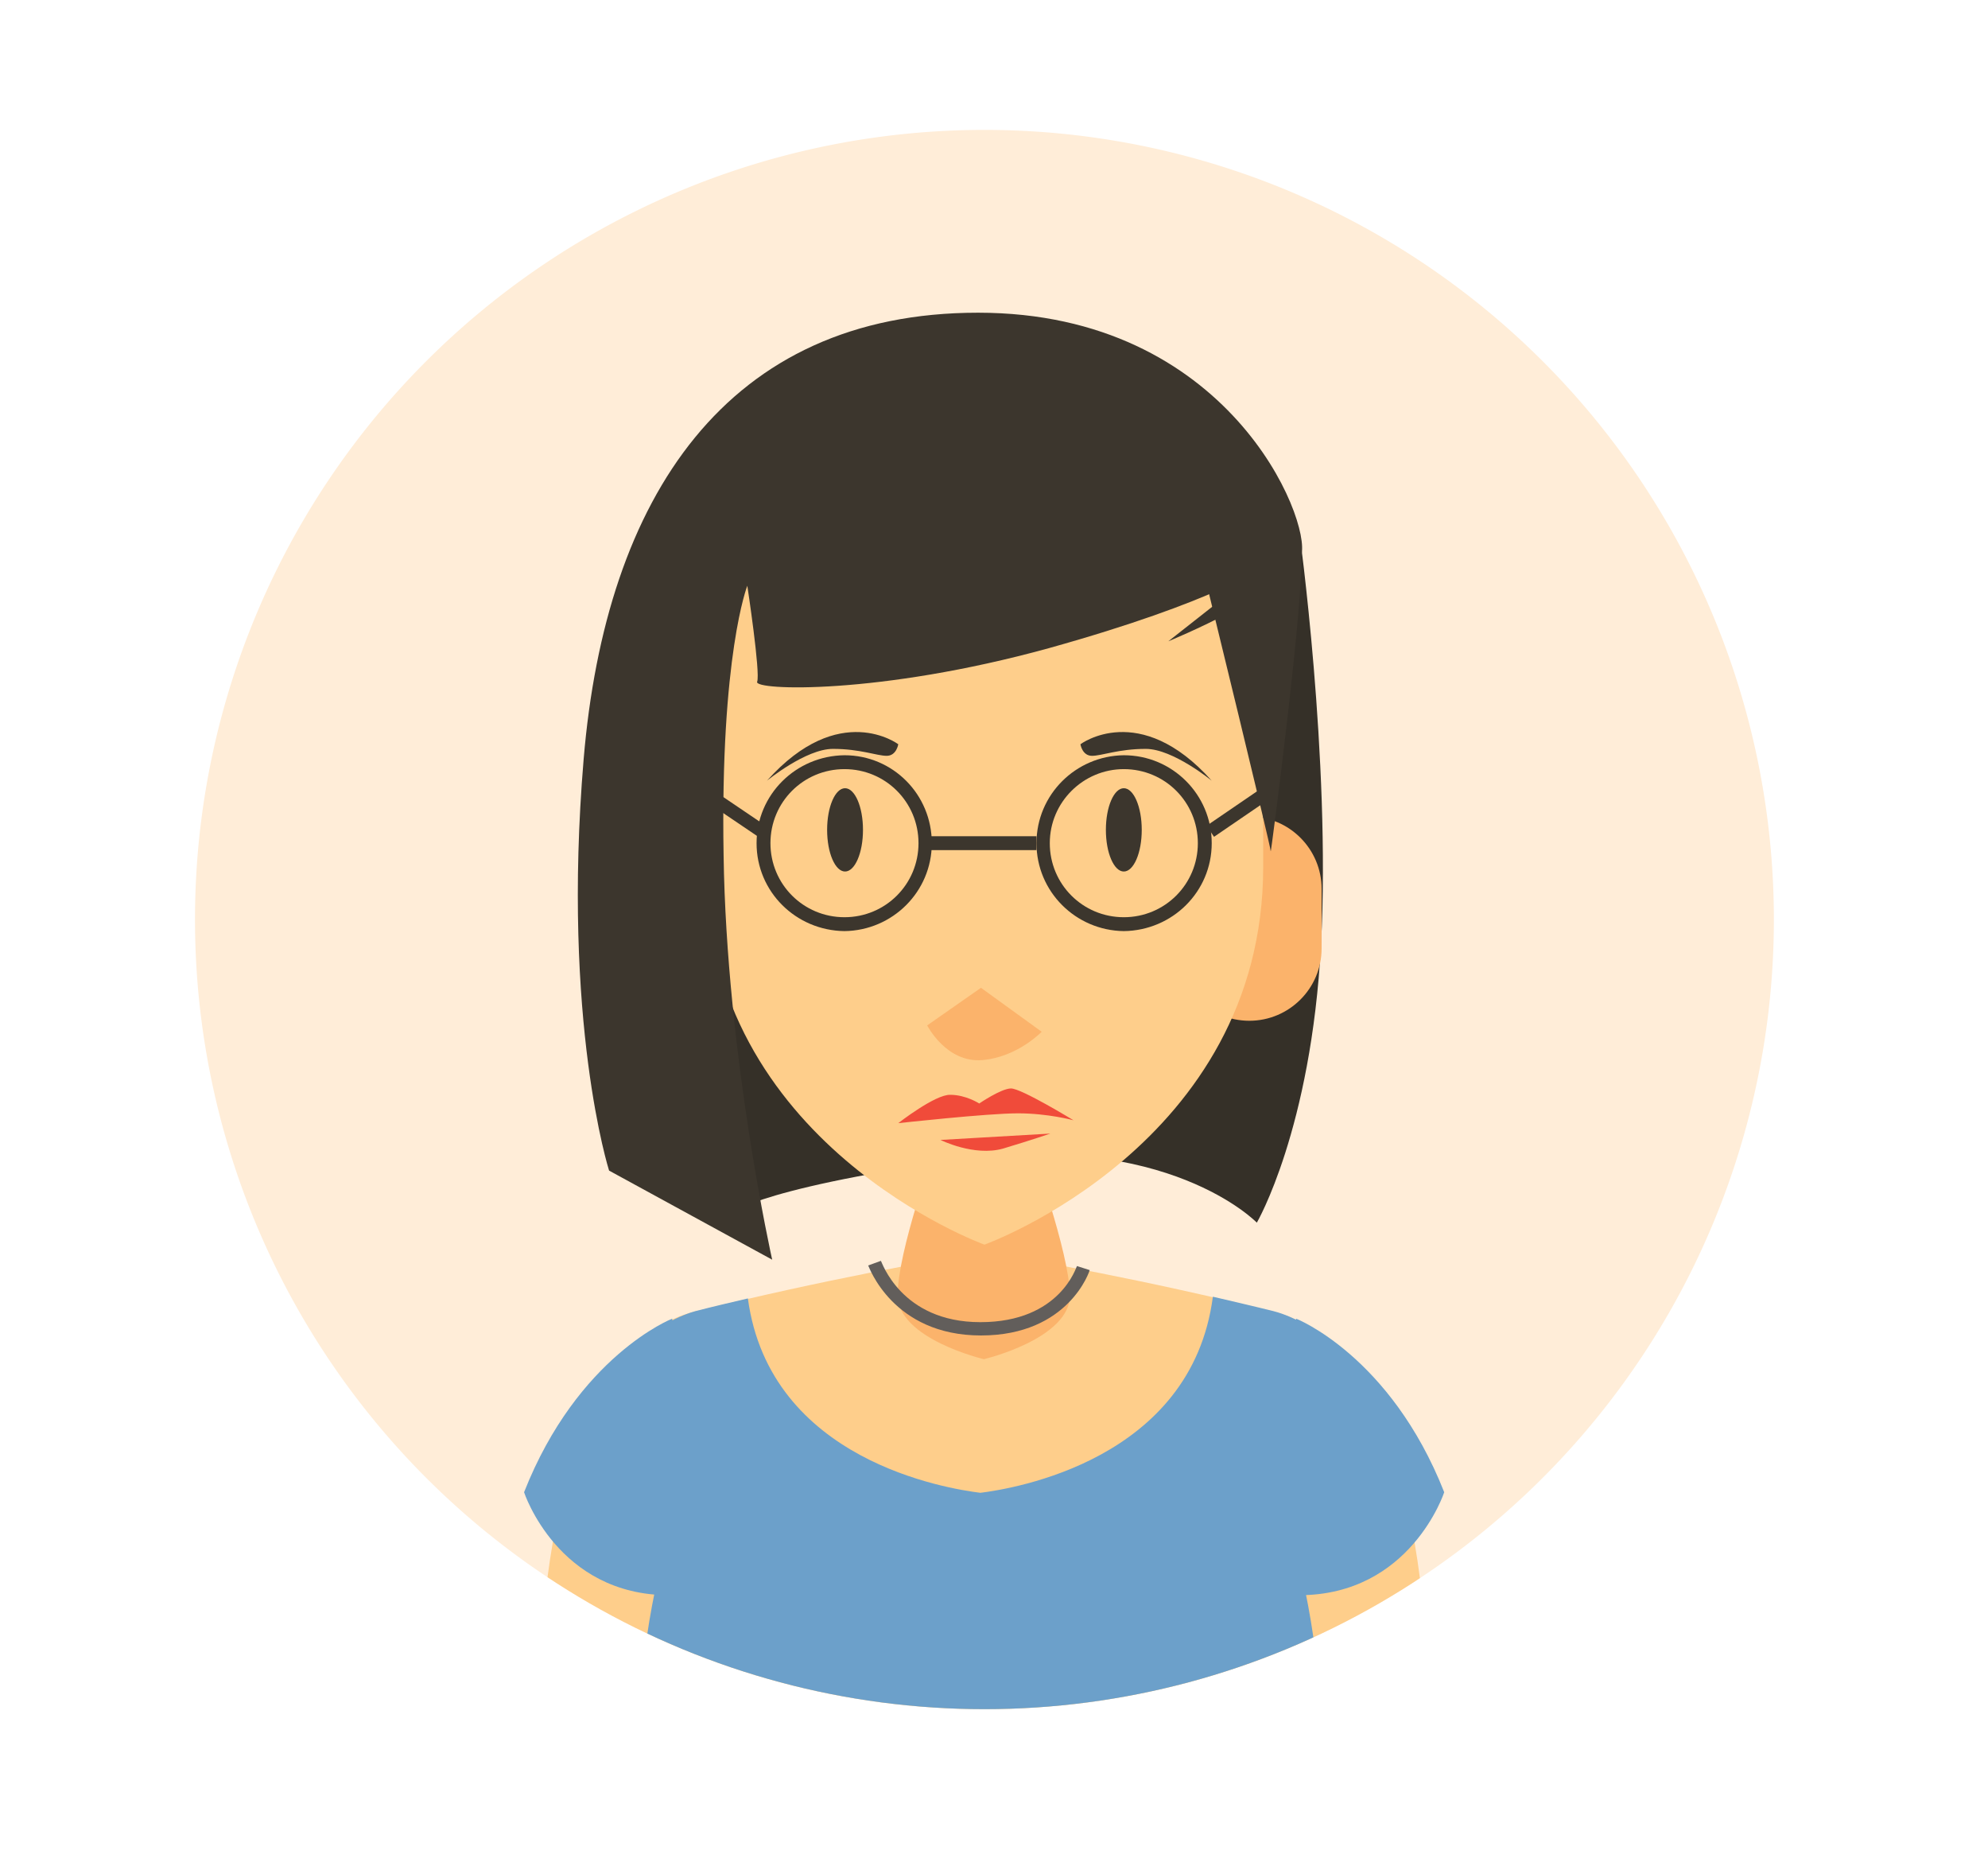 <?xml version="1.0" encoding="utf-8"?>
<svg id="master-artboard" viewBox="0 0 343.74 322.597" version="1.1" xmlns="http://www.w3.org/2000/svg" x="0px" y="0px" enable-background="new 0 0 1400 980" width="343.74px" height="322.597px" xmlns:xlink="http://www.w3.org/1999/xlink"><rect x="0" y="0" width="343.74" height="322.597" fill="#808080" stroke="none"/><rect id="ee-background" x="0" y="0" width="343.74" height="322.597" style="fill: white; fill-opacity: 0; pointer-events: none;"/>
<path d="M 0 0 H 1400 V 980 H 0 V 0 Z" fill="#FFFFFF" transform="matrix(1, 0, 0, 1, -61.484, -151.345)"/><g transform="matrix(1, 0, 0, 1, -61.484, -151.345)">
			<path d="M 368.2 310.3 A 136.5 136.5 0 0 1 231.7 446.8 A 136.5 136.5 0 0 1 95.2 310.3 A 136.5 136.5 0 0 1 231.7 173.8 A 136.5 136.5 0 0 1 368.2 310.3 Z" fill="#FFEDD8"/>
			<g>
				<defs>
					<path d="M 368.2 310.3 A 136.5 136.5 0 0 1 231.7 446.8 A 136.5 136.5 0 0 1 95.2 310.3 A 136.5 136.5 0 0 1 231.7 173.8 A 136.5 136.5 0 0 1 368.2 310.3 Z" id="SVGID_1_"/>
				</defs>
				<clipPath id="SVGID_2_">
					<use overflow="visible" xlink:href="#SVGID_1_"/>
				</clipPath>
				<g clip-path="url(#SVGID_2_)">
					<g>
						<path fill="#FBB36B" d="M195.6,305.2c0,6.9-5.6,12.5-12.5,12.5l0,0c-6.9,0-12.5-5.6-12.5-12.5v-10.3c0-6.9,5.6-12.5,12.5-12.5&#10;&#9;&#9;&#9;&#9;&#9;&#9;&#9;l0,0c6.9,0,12.5,5.6,12.5,12.5V305.2z"/>
					</g>
					<g>
						<path fill="#353028" d="M286.1,242.9c0,0,5.5,39.6,3.8,71.7c-1.7,32-11.1,48.1-11.1,48.1s-15.4-16-51.9-10.8&#10;&#9;&#9;&#9;&#9;&#9;&#9;&#9;c-36.4,5.2-39.6,9.6-39.6,9.6s-11.7-32.6-11.7-41.1c0-8.4,9.3-74.9,9.3-74.9s6.7-18.4,17.8-20.1&#10;&#9;&#9;&#9;&#9;&#9;&#9;&#9;C213.9,223.7,286.1,242.9,286.1,242.9z"/>
					</g>
					<g>
						<path fill="#FBB36B" d="M265,315.3c0,6.9,5.6,12.5,12.5,12.5l0,0c6.9,0,12.5-5.6,12.5-12.5V305c0-6.9-5.6-12.5-12.5-12.5l0,0&#10;&#9;&#9;&#9;&#9;&#9;&#9;&#9;c-6.9,0-12.5,5.6-12.5,12.5V315.3z"/>
					</g>
					<g>
						<g>
							<path fill="#FECE8B" d="M281.7,378.1c-22.5-5.6-42-9-48.8-10.1v-0.4c0,0-0.5,0.1-1.3,0.2c-0.8-0.1-1.3-0.2-1.3-0.2v0.4&#10;&#9;&#9;&#9;&#9;&#9;&#9;&#9;&#9;c-6.7,1.1-26.2,4.5-48.8,10.1c-28,7-26.8,68.7-26.8,68.7h153.6C308.5,446.8,309.6,385.1,281.7,378.1z"/>
						</g>
						<g>
							<path fill="#FBB36B" d="M239.9,350.1l-8.4-1.7l-8.4,1.7c0,0-6.4,17.5-6.4,25.1c0,7.6,14.9,11.1,14.9,11.1s14.9-3.5,14.9-11.1&#10;&#9;&#9;&#9;&#9;&#9;&#9;&#9;&#9;C246.3,367.6,239.9,350.1,239.9,350.1z"/>
						</g>
						<g>
							<path fill="#6CA0CA" d="M175,381.2c1.1,6.7,2.9,19.3,2.9,32.6c0,0-5.2,16.1-5.7,33h117.5c-0.5-16.9-5.7-33-5.7-33&#10;&#9;&#9;&#9;&#9;&#9;&#9;&#9;&#9;c0-13.9,2-27,3.1-33.5c-1.7-1-3.5-1.8-5.4-2.3c-3.6-0.9-7.1-1.7-10.5-2.5c-3.7,28.3-34.6,33.2-40.2,33.9&#10;&#9;&#9;&#9;&#9;&#9;&#9;&#9;&#9;c-5.6-0.7-36.4-5.5-40.2-33.6c-3,0.7-6,1.4-9.1,2.2C179.2,378.7,177,379.9,175,381.2z"/>
						</g>
					</g>
					<g>
						<path fill="#FECE8B" d="M231.7,236.5l-48.2,12.7c0,0,0,4.1,0,52c0,47.9,48.2,65.3,48.2,65.3s48.2-17.3,48.2-65.3&#10;&#9;&#9;&#9;&#9;&#9;&#9;&#9;c0-47.9,0-52,0-52L231.7,236.5z"/>
					</g>
					<g>
						<path fill="#3C362D" d="M270.1,252.2c0,0,11.1,45.4,11.1,46.3c0,0.9,6.1-46.3,5.2-51.3C285.6,242.3,270.1,252.2,270.1,252.2z"/>
					</g>
					<g>
						<g>
							<path fill="#3C362D" d="M258.9,294.8c0,4-1.4,7.2-3.1,7.2c-1.7,0-3.1-3.2-3.1-7.2c0-4,1.4-7.2,3.1-7.2&#10;&#9;&#9;&#9;&#9;&#9;&#9;&#9;&#9;C257.5,287.6,258.9,290.8,258.9,294.8z"/>
						</g>
						<g>
							<path fill="#3C362D" d="M210.7,294.8c0,4-1.4,7.2-3.1,7.2c-1.7,0-3.1-3.2-3.1-7.2c0-4,1.4-7.2,3.1-7.2&#10;&#9;&#9;&#9;&#9;&#9;&#9;&#9;&#9;C209.3,287.6,210.7,290.8,210.7,294.8z"/>
						</g>
					</g>
					<g>
						<path fill="#FBB36B" d="M241.6,329.7l-10.5-7.6l-9.3,6.5c0,0,3.3,6.5,9.5,6C237.4,334.1,241.6,329.7,241.6,329.7z"/>
					</g>
					<g>
						<path fill="#6CA0CA" d="M185.6,415.7l-7.9-36.4c0,0-16.3,6.4-25.6,30c0,0,5.8,17.8,25.1,17.8L185.6,415.7z"/>
					</g>
					<g>
						<path fill="#6CA0CA" d="M277.7,415.7l7.9-36.4c0,0,16.3,6.4,25.6,30c0,0-5.8,17.8-25.1,17.8L277.7,415.7z"/>
					</g>
					<g>
						<path fill="#625E5B" d="M231.1,382.2c-15.3,0-19.4-12-19.5-12.1l0,0h0l2.2-0.8c0.1,0,3.4,10.6,17.2,10.6l0,0&#10;&#9;&#9;&#9;&#9;&#9;&#9;&#9;c13.9,0,16.6-9.7,16.7-9.7l0,0l2.2,0.7C249.9,371,246.3,382.2,231.1,382.2L231.1,382.2C231.1,382.2,231.1,382.2,231.1,382.2&#10;&#9;&#9;&#9;&#9;&#9;&#9;&#9;L231.1,382.2z"/>
					</g>
					<g>
						<path fill="#F04B3A" d="M216.8,345.5c0,0,15.4-1.7,20.7-1.7c5.2,0,9.6,1.2,9.6,1.2s-9-5.5-10.8-5.5c-1.7,0-5.5,2.6-5.5,2.6&#10;&#9;&#9;&#9;&#9;&#9;&#9;&#9;s-2.3-1.5-5-1.5C223.2,340.5,216.8,345.5,216.8,345.5z"/>
					</g>
					<g>
						<path fill="#F04B3A" d="M224.1,348.4c0,0,5.8,2.9,10.8,1.5c5-1.5,8.2-2.6,8.2-2.6L224.1,348.4z"/>
					</g>
					<g>
						<path fill="#3C362D" d="M194.1,286.3c0,0,6.7-5.5,11.4-5.5c4.7,0,7.6,1.2,9.3,1.2c1.7,0,2-2,2-2S206.6,272.3,194.1,286.3z"/>
					</g>
					<g>
						<path fill="#3C362D" d="M271,286.3c0,0-6.7-5.5-11.4-5.5c-4.7,0-7.6,1.2-9.3,1.2c-1.7,0-2-2-2-2S258.5,272.3,271,286.3z"/>
					</g>
					<g>
						<path fill="#3C362D" d="M192.3,297.1c0-8.4,6.8-15.1,15.2-15.2l0,0c8.4,0,15.1,6.8,15.1,15.2l0,0c0,8.4-6.8,15.1-15.1,15.2&#10;&#9;&#9;&#9;&#9;&#9;&#9;&#9;l0,0C199.1,312.2,192.3,305.5,192.3,297.1L192.3,297.1z M194.7,297.1c0,7.1,5.7,12.8,12.8,12.8l0,0c7.1,0,12.8-5.7,12.8-12.8&#10;&#9;&#9;&#9;&#9;&#9;&#9;&#9;l0,0c0-7.1-5.7-12.8-12.8-12.8l0,0C200.4,284.3,194.7,290,194.7,297.1L194.7,297.1z"/>
					</g>
					<g>
						<path fill="#3C362D" d="M240.7,297.1c0-8.4,6.8-15.1,15.1-15.2l0,0c8.4,0,15.2,6.8,15.2,15.2l0,0c0,8.4-6.8,15.1-15.2,15.2&#10;&#9;&#9;&#9;&#9;&#9;&#9;&#9;l0,0C247.5,312.2,240.7,305.5,240.7,297.1L240.7,297.1z M243,297.1c0,7.1,5.7,12.8,12.8,12.8l0,0c7.1,0,12.8-5.7,12.8-12.8&#10;&#9;&#9;&#9;&#9;&#9;&#9;&#9;l0,0c0-7.1-5.7-12.8-12.8-12.8l0,0C248.8,284.3,243,290,243,297.1L243,297.1z"/>
					</g>
					<g>
						<path d="M 221.5 298.3 L 221.5 295.9 L 240.7 295.9 L 240.7 298.3 L 221.5 298.3 Z" fill="#3C362D"/>
					</g>
					<g>
						<path d="M 182.4 289.1 L 183.7 287.2 L 193.9 294.1 L 192.6 296 L 182.4 289.1 Z" fill="#3C362D"/>
					</g>
					<g>
						<path d="M 270.1 294.1 L 280.2 287.2 L 281.5 289.1 L 271.4 296 L 270.1 294.1 Z" fill="#3C362D"/>
					</g>
					<g>
						<path fill="#3C362D" d="M195,369.1c0,0-7.9-35.2-8.4-69.9c-0.6-34.7,4.1-46.6,4.1-46.6s2.3,15.1,1.7,16.6&#10;&#9;&#9;&#9;&#9;&#9;&#9;&#9;c-0.6,1.5,21,2.3,50.4-5.8c29.4-8.2,37.1-14.1,37.1-14.1l-16.4,12.9c0,0,21.3-8.7,23-14.9c1.7-6.1-12.5-41.9-55.9-41.9&#10;&#9;&#9;&#9;&#9;&#9;&#9;&#9;c-43.4,0-64.4,31.8-68.2,77.2c-3.8,45.4,4.4,71.1,4.4,71.1L195,369.1z"/>
					</g>
				</g>
			</g>
		</g><defs>
					<path d="M 680.4 310.3 A 136.5 136.5 0 0 1 543.9 446.8 A 136.5 136.5 0 0 1 407.4 310.3 A 136.5 136.5 0 0 1 543.9 173.8 A 136.5 136.5 0 0 1 680.4 310.3 Z" id="SVGID_3_"/>
				</defs><clipPath id="SVGID_4_">
					<use overflow="visible" xlink:href="#SVGID_3_"/>
				</clipPath><defs>
					<path d="M 992.6 310.3 A 136.5 136.5 0 0 1 856.1 446.8 A 136.5 136.5 0 0 1 719.6 310.3 A 136.5 136.5 0 0 1 856.1 173.8 A 136.5 136.5 0 0 1 992.6 310.3 Z" id="SVGID_5_"/>
				</defs><clipPath id="SVGID_6_">
					<use overflow="visible" xlink:href="#SVGID_5_"/>
				</clipPath><defs>
					<path d="M 1304.8 310.3 A 136.5 136.5 0 0 1 1168.3 446.8 A 136.5 136.5 0 0 1 1031.8 310.3 A 136.5 136.5 0 0 1 1168.3 173.8 A 136.5 136.5 0 0 1 1304.8 310.3 Z" id="SVGID_7_"/>
				</defs><clipPath id="SVGID_8_">
					<use overflow="visible" xlink:href="#SVGID_7_"/>
				</clipPath><defs>
					<path d="M 368.2 669.7 A 136.5 136.5 0 0 1 231.7 806.2 A 136.5 136.5 0 0 1 95.2 669.7 A 136.5 136.5 0 0 1 231.7 533.2 A 136.5 136.5 0 0 1 368.2 669.7 Z" id="SVGID_9_"/>
				</defs><clipPath id="SVGID_10_">
					<use overflow="visible" xlink:href="#SVGID_9_"/>
				</clipPath><defs>
					<path d="M 680.4 669.7 A 136.5 136.5 0 0 1 543.9 806.2 A 136.5 136.5 0 0 1 407.4 669.7 A 136.5 136.5 0 0 1 543.9 533.2 A 136.5 136.5 0 0 1 680.4 669.7 Z" id="SVGID_11_"/>
				</defs><clipPath id="SVGID_12_">
					<use overflow="visible" xlink:href="#SVGID_11_"/>
				</clipPath><defs>
					<path d="M 992.6 669.7 A 136.5 136.5 0 0 1 856.1 806.2 A 136.5 136.5 0 0 1 719.6 669.7 A 136.5 136.5 0 0 1 856.1 533.2 A 136.5 136.5 0 0 1 992.6 669.7 Z" id="SVGID_13_"/>
				</defs><clipPath id="SVGID_14_">
					<use overflow="visible" xlink:href="#SVGID_13_"/>
				</clipPath><defs>
					<path d="M 1304.8 669.7 A 136.5 136.5 0 0 1 1168.3 806.2 A 136.5 136.5 0 0 1 1031.8 669.7 A 136.5 136.5 0 0 1 1168.3 533.2 A 136.5 136.5 0 0 1 1304.8 669.7 Z" id="SVGID_15_"/>
				</defs><clipPath id="SVGID_16_">
					<use overflow="visible" xlink:href="#SVGID_15_"/>
				</clipPath>
</svg>